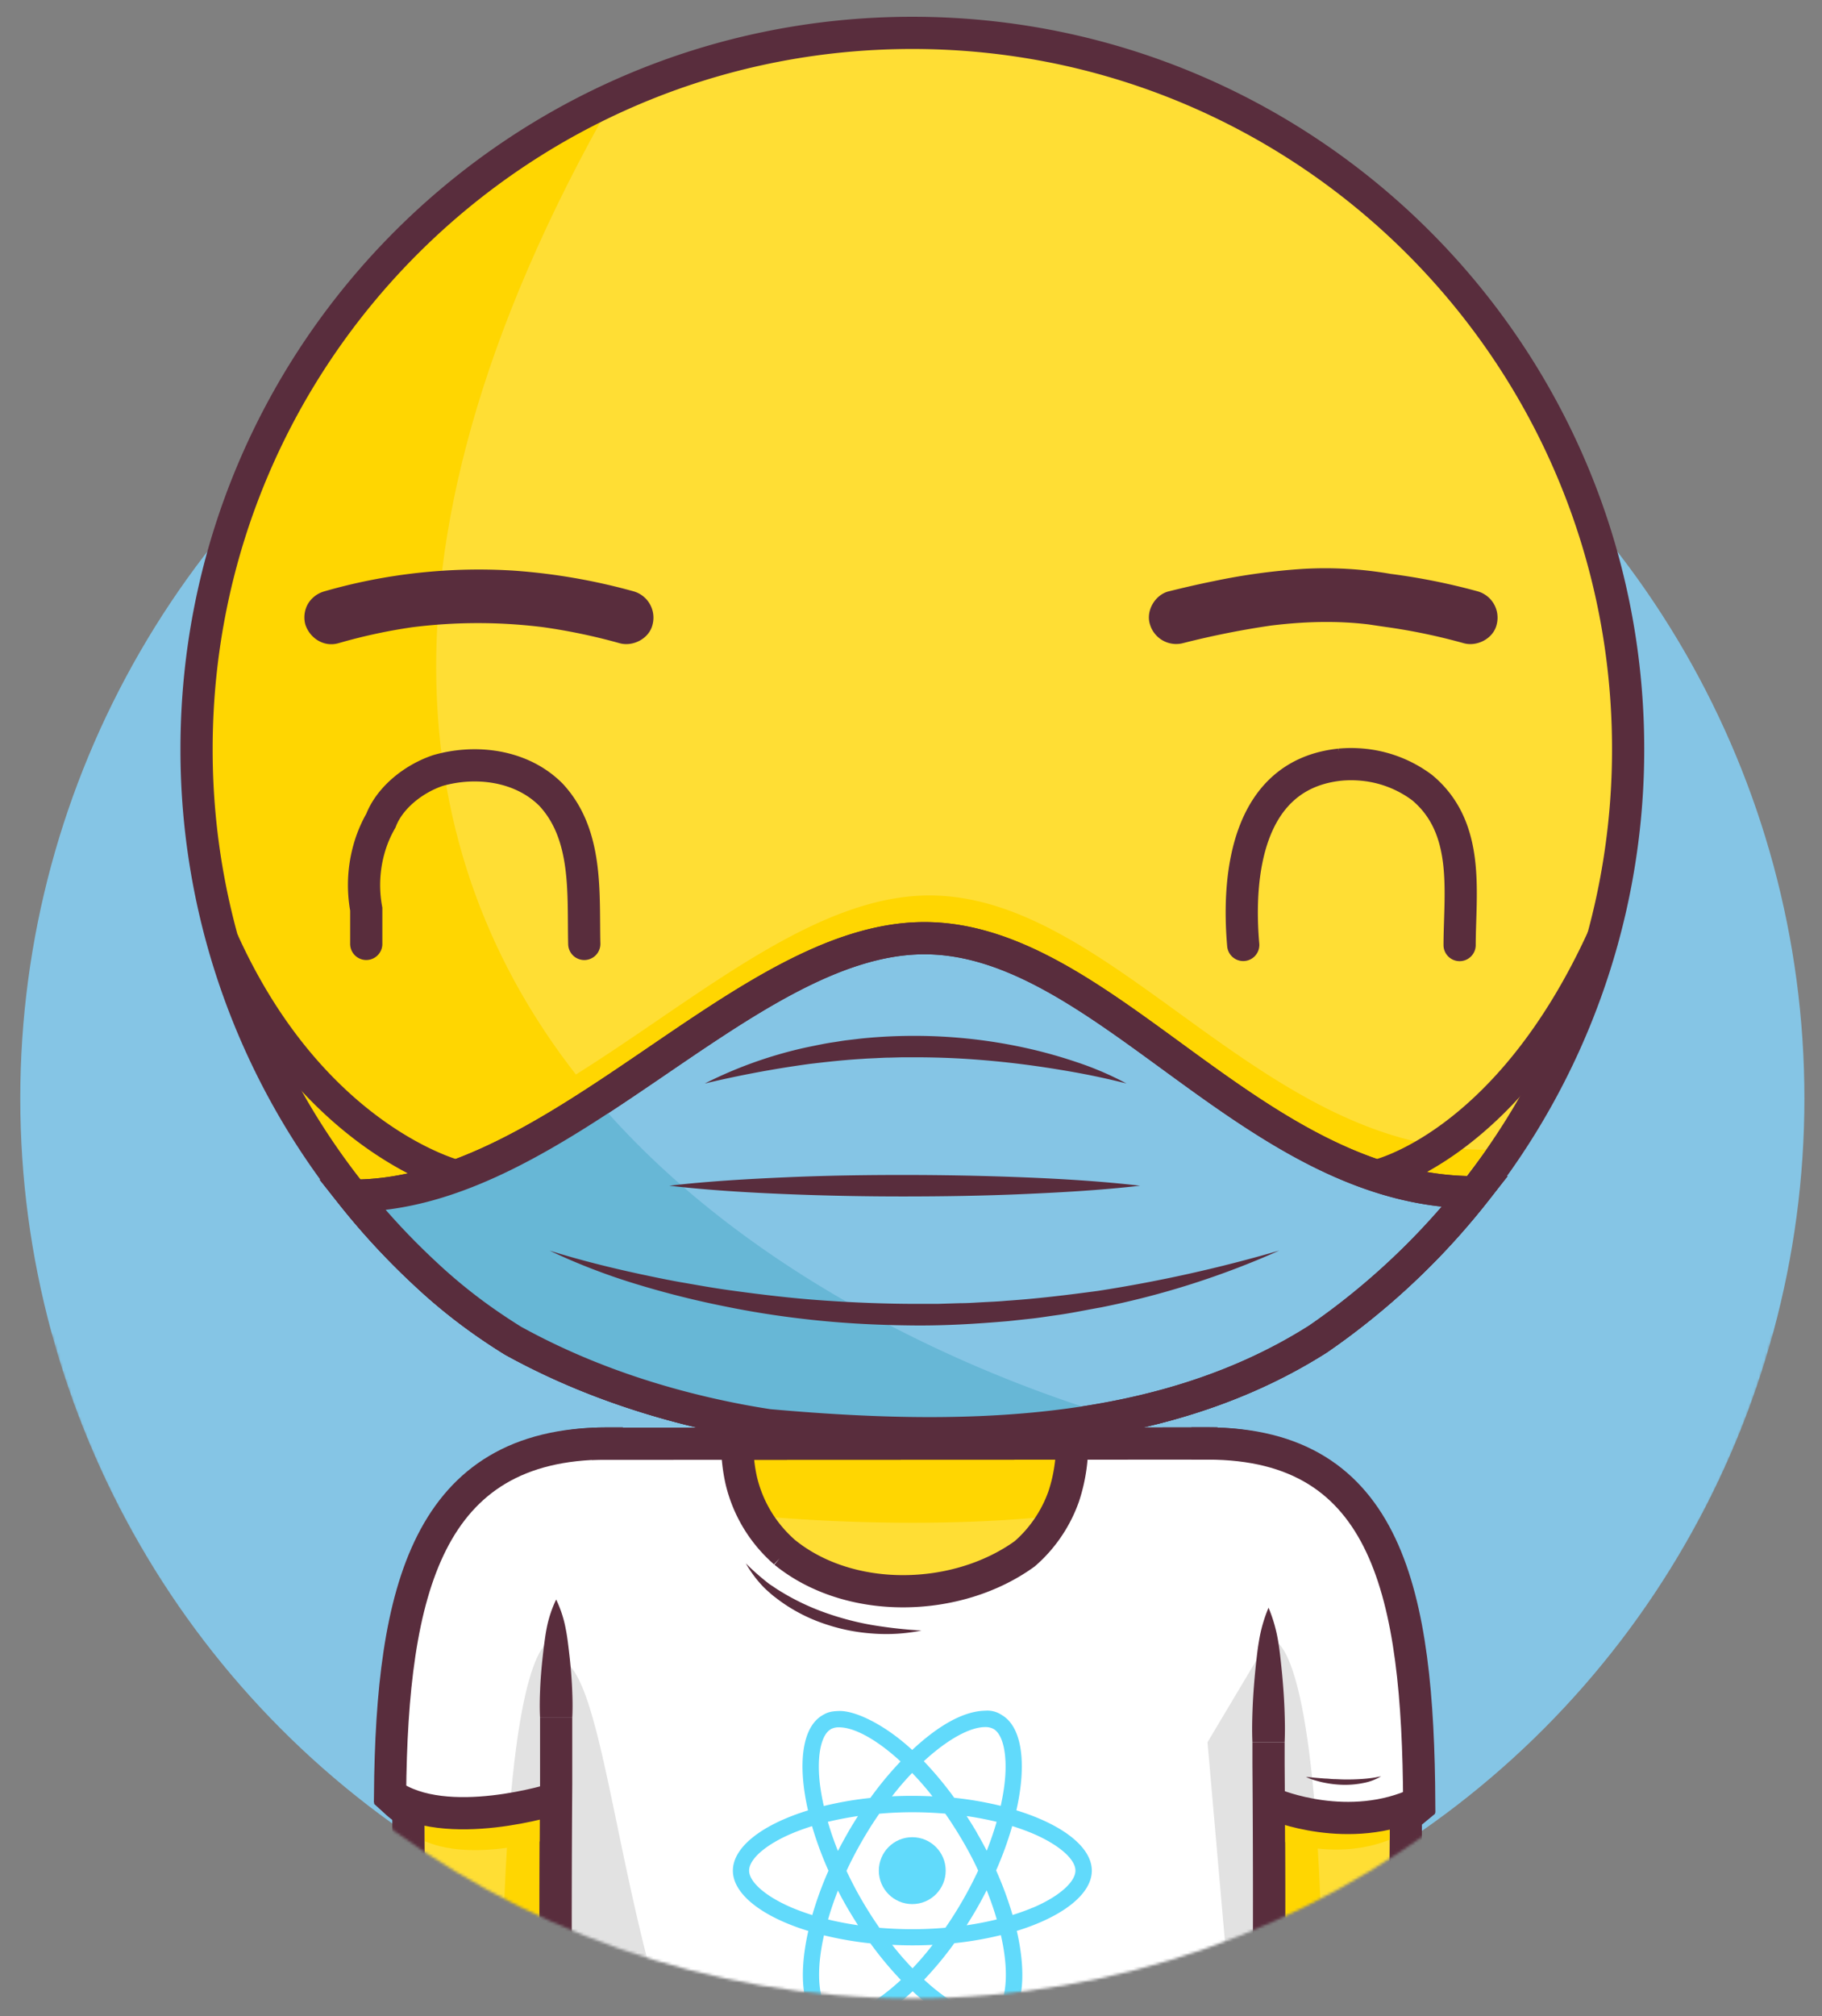 <svg xmlns="http://www.w3.org/2000/svg" viewBox="160 221 679 751" preserveAspectRatio="xMidYMid meet"><rect x="160" y="221" width="679" height="751" fill="#808080" stroke="none"/><mask id="a"><path d="M1000 0H0v718.31h179.2c38.38 142.38 167.45 247.1 320.8 247.1s282.42-104.72 320.8-247.1H1000z" fill="#fff"/></mask><g mask="url(#a)"><circle cx="500" cy="630.16" r="332.442" fill="#85c5e5"/><path d="M610 758.72c90.76 0 72 114.24 72.87 241.28H610z" fill="#FFDE34"/><path d="M632.74 831.87L610 870l11.38 130h31.76c.77-180.27-20.4-168.13-20.4-168.13z" fill="#ffd601"/><path d="M233.25 500c0-147.32 119.43-266.75 266.75-266.75S766.75 352.68 766.75 500a266.22 266.22 0 01-98.65 207.12q-8.21 6.68-16.94 12.69C591 758 515 758 446.39 751.89c-6.66-1-13.3-2.26-19.89-3.71-26.33-5.8-51.82-14.75-75.37-27.8q-8.73-5.38-16.93-11.62a199.59 199.59 0 01-15.8-13.38q-7.14-6.63-13.79-13.78A265.86 265.86 0 01233.25 500z" fill="#FFDE34"/><path d="M269.61 634.48c.7 1.2 1.39 2.4 2.11 3.58.43.72.88 1.42 1.33 2.14.66 1.07 1.32 2.14 2 3.19.48.76 1 1.5 1.46 2.24.66 1 1.32 2 2 3 .51.76 1 1.52 1.56 2.28.66 1 1.32 1.92 2 2.88.54.77 1.1 1.53 1.65 2.3s1.34 1.85 2 2.77 1.15 1.53 1.73 2.29 1.37 1.8 2.07 2.7 1.19 1.51 1.79 2.26 1.41 1.76 2.12 2.63 1.23 1.49 1.85 2.23 1.44 1.72 2.17 2.57 1.27 1.47 1.91 2.2l2.22 2.5c.65.73 1.31 1.44 2 2.16.86.94 1.73 1.87 2.6 2.79l1.21 1.28c1.29 1.34 2.59 2.68 3.91 4l.26.27c1.29 1.28 2.6 2.55 3.91 3.81l1.58 1.5c.95.89 1.9 1.78 2.86 2.66l1.16 1.06c1 .94 2.09 1.86 3.14 2.78q4.9 4.27 10 8.19 8.19 6.24 16.93 11.62c23.55 13 49 22 75.37 27.8 6.59 1.45 13.23 2.7 19.89 3.71 42.1 3.75 87 5.18 129.28-3.08C508.45 729 185.59 612.74 388.8 257.48c-2.72 1.25-5.4 2.54-8.06 3.88l-.59.29c-1.22.61-2.44 1.24-3.65 1.88l-1 .53c-3.76 2-7.48 4.07-11.13 6.23l-.9.53c-1.16.69-2.31 1.39-3.46 2.1l-.87.54q-5.36 3.35-10.55 6.93l-1.08.75c-1.09.76-2.16 1.52-3.23 2.29l-.66.47q-3.27 2.39-6.46 4.84l-.62.48c-1 .78-2 1.58-3 2.39l-1.17.94c-1 .81-2 1.62-3 2.45-2.11 1.75-4.19 3.55-6.24 5.37l-1.14 1-2.69 2.45L318 305q-4.28 4-8.37 8.17l-1.38 1.41c-.79.82-1.58 1.64-2.36 2.47-.46.49-.92 1-1.37 1.48q-2.06 2.2-4.06 4.46c-.45.51-.91 1-1.36 1.54-.71.81-1.41 1.63-2.11 2.45l-1.51 1.79c-.68.81-1.36 1.62-2 2.44-.54.66-1.08 1.33-1.61 2-1.07 1.33-2.12 2.66-3.16 4-.54.7-1.08 1.4-1.61 2.11s-1.2 1.59-1.79 2.4-1.07 1.45-1.59 2.18-1.13 1.55-1.68 2.33q-1.42 2-2.8 4.05c-.5.73-1 1.48-1.49 2.22s-1.1 1.66-1.64 2.5l-1.49 2.31-1.68 2.71c-.43.69-.86 1.38-1.28 2.07-.89 1.46-1.75 2.93-2.61 4.4l-1.22 2.16c-.54.95-1.08 1.91-1.61 2.87-.4.73-.8 1.46-1.19 2.19-.64 1.19-1.27 2.39-1.9 3.59l-1.2 2.34c-.64 1.28-1.28 2.55-1.91 3.84-.33.69-.67 1.39-1 2.09-.52 1.09-1 2.19-1.53 3.29-.31.66-.61 1.32-.91 2q-1.11 2.47-2.17 5c-.22.52-.43 1.05-.65 1.57-.53 1.27-1.05 2.54-1.56 3.82-.27.67-.53 1.34-.79 2-.5 1.26-1 2.53-1.45 3.8-.21.55-.42 1.1-.62 1.65q-.94 2.63-1.85 5.26l-.56 1.7q-.66 2-1.29 4l-.6 1.91c-.47 1.54-.93 3.08-1.37 4.63-.1.33-.2.66-.29 1q-.78 2.76-1.5 5.54c-.16.59-.3 1.19-.45 1.78-.35 1.39-.69 2.78-1 4.18l-.42 1.75c-.43 1.9-.85 3.8-1.24 5.71l-.15.77q-.51 2.55-1 5.1c-.11.61-.21 1.21-.32 1.82-.26 1.49-.51 3-.74 4.5-.08.51-.17 1-.24 1.52-.3 1.95-.57 3.91-.83 5.88l-.15 1.3c-.2 1.59-.38 3.19-.55 4.79-.06.6-.13 1.2-.19 1.81-.16 1.68-.31 3.37-.45 5.06 0 .35-.06.69-.08 1q-.22 3-.39 6.05c0 .53 0 1.07-.07 1.6q-.1 2.36-.18 4.71v1.77c0 2.05-.08 4.11-.08 6.17v.1c0 2.22 0 4.42.08 6.62 0 .76.06 1.52.08 2.28.05 1.47.1 2.94.17 4.41 0 .89.11 1.77.16 2.66.08 1.33.15 2.66.25 4 .07 1 .16 1.89.24 2.83.11 1.26.21 2.52.34 3.77.09 1 .21 1.94.31 2.91.14 1.21.27 2.43.42 3.64.12 1 .26 2 .39 2.95.16 1.18.32 2.37.5 3.55.15 1 .31 2 .47 3 .18 1.16.37 2.33.57 3.49.18 1 .36 2 .55 3 .21 1.15.43 2.3.65 3.44s.41 2 .62 3c.24 1.14.48 2.27.74 3.4s.44 2 .68 2.93c.26 1.13.54 2.25.82 3.36s.49 1.95.74 2.91c.3 1.12.6 2.23.91 3.34.26 1 .53 1.92.81 2.87.32 1.11.65 2.21 1 3.31s.58 1.89.88 2.84.7 2.19 1.06 3.28.62 1.87.94 2.8c.38 1.09.76 2.18 1.15 3.27.33.91.65 1.83 1 2.74l1.24 3.27c.35.89.69 1.79 1 2.68.44 1.09.89 2.19 1.34 3.28.36.86.71 1.73 1.08 2.59.47 1.12 1 2.22 1.45 3.33.37.82.73 1.65 1.1 2.47.52 1.16 1.07 2.3 1.6 3.44l1.08 2.3c.61 1.26 1.24 2.5 1.87 3.75.32.63.62 1.27.95 1.9q2.88 5.61 6 11.07c.29.47.66 1.08 1.02 1.69z" fill="#ffd601"/><path d="M233.25 500c0-147.32 119.43-266.75 266.75-266.75S766.75 352.68 766.75 500a266.22 266.22 0 01-98.65 207.12q-8.21 6.68-16.94 12.69C591 758 515 758 446.39 751.89c-6.66-1-13.3-2.26-19.89-3.71-26.33-5.8-51.82-14.75-75.37-27.8q-8.73-5.38-16.93-11.62a199.59 199.59 0 01-15.8-13.38q-7.14-6.63-13.79-13.78A265.86 265.86 0 01233.25 500z" fill="none" stroke="#592d3d" stroke-miterlimit="10" stroke-width="12"/><path d="M386.12 758.72c-90.77 0-72 114.24-72.87 241.28h72.87z" fill="#FFDE34"/><path d="M367.23 831.87L390 870l-11.39 130h-31.73c-.81-180.27 20.35-168.13 20.35-168.13z" fill="#ffd601"/><path d="M619.47 1070H380.53a13.28 13.28 0 01-13.27-13.28V772a13.28 13.28 0 0113.27-13.28h233.23c13.09 0 19 7.66 19 19.88v278.08a13.28 13.28 0 01-13.29 13.32z" fill="#FFDE34"/><path d="M629.05 766.62a19.33 19.33 0 01-2.51-4 17.25 17.25 0 00-8.28-3.51 28.88 28.88 0 00-4.5-.34H380.53A13.28 13.28 0 00367.26 772c29 10.42 83.29 16.24 132.74 16.24 63.06 0 104.38-9.35 129.05-21.62z" fill="#ffd601"/><path d="M610 758.72c90.76 0 72 114.24 72.87 241.28h-50.13M386.12 758.72c-90.77 0-72 114.24-72.87 241.28h50.07" fill="none" stroke="#592d3d" stroke-linecap="square" stroke-miterlimit="10" stroke-width="12"/><path d="M380.53 758.82l233.23-.1" fill="none" stroke="#592d3d" stroke-miterlimit="10" stroke-width="12"/><path d="M380.53 1070h116.62C388 1070 396.24 838.82 367.26 838.82v217.86a13.28 13.28 0 0013.27 13.32z" fill="#ffd601"/><path d="M361.26 860.85c-.19-3.67-.11-7.34.05-11s.47-7.35.86-11c.2-1.84.4-3.67.65-5.51s.49-3.67.85-5.51a44.18 44.18 0 013.59-11 44.18 44.18 0 013.59 11c.36 1.84.62 3.67.85 5.51s.45 3.67.65 5.51c.38 3.67.68 7.34.85 11s.25 7.34.06 11z" fill="#592d3d"/><path d="M632.74 870v8c.26 34 .26 69 0 102.75v75.94a13.28 13.28 0 01-13.27 13.31H380.53a13.28 13.28 0 01-13.27-13.28v-58.2-7.65c-.25-34.87-.25-69.87 0-105.3v-24.72" fill="none" stroke="#592d3d" stroke-miterlimit="10" stroke-width="12"/><path d="M626.74 870c-.19-4.17-.1-8.35.06-12.53s.47-8.35.85-12.53c.2-2.09.41-4.18.65-6.27s.49-4.17.85-6.26a55.09 55.09 0 013.59-12.53 55.09 55.09 0 013.59 12.53c.36 2.09.62 4.18.85 6.26s.45 4.18.65 6.27c.38 4.18.69 8.35.85 12.53s.25 8.36.06 12.53zM570.68 842.45C570.9 833 582.9 829 588.9 835a10.61 10.61 0 11-15.16 14.85 10.4 10.4 0 01-3.06-7.4zM408.11 842.15C407.9 834 416.9 830 422.9 833c8 3 8 14 0 19-4 2-8 0-11.75-2.48a10.39 10.39 0 01-3.04-7.37z" fill="#592d3d"/><path d="M500 831.77a27.13 27.13 0 011.5 5.84 42.47 42.47 0 01.49 5.84l.3 11.69c.09 3.89.21 7.79.25 11.69l.17 11.67c.23 15.57.22 31.16.28 46.74s.18 31.16 0 46.74c-.09 7.79-.3 15.58-.53 23.37-.1 3.89-.29 7.79-.67 11.68a92.5 92.5 0 01-1.77 11.69 92.5 92.5 0 01-1.77-11.69c-.38-3.89-.57-7.79-.67-11.68-.23-7.79-.44-15.58-.53-23.37-.2-15.58 0-31.16 0-46.74s0-31.15.18-46.73l.17-11.7.33-11.68.33-11.68a44.11 44.11 0 01.5-5.84 27.13 27.13 0 011.44-5.84z" fill="#ffd601"/><path d="M425.22 883a18.51 18.51 0 014.67-1.5 29.75 29.75 0 014.68-.5l9.35-.33 18.7-.41c12.46-.19 24.91-.24 37.38-.27s24.93-.16 37.39 0c6.23.09 12.46.3 18.7.53 3.11.11 6.23.3 9.34.67a61.34 61.34 0 019.35 1.78 59.17 59.17 0 01-9.35 1.77c-3.11.38-6.23.57-9.34.67-6.24.23-12.47.43-18.7.52-12.46.19-24.92 0-37.39 0s-24.93 0-37.4-.15c-6.23-.06-12.46-.26-18.68-.5l-9.35-.34a29.5 29.5 0 01-4.67-.5 18.45 18.45 0 01-4.68-1.44zM442.41 914.38a12.51 12.51 0 013.74-1.11 18.35 18.35 0 013.62-.15c2.39.1 4.78.16 7.17.21 4.78.11 9.56.15 14.34.17 9.63 0 19.09.08 28.76-.21s19.26-.43 28.88-.39c4.81 0 9.62.13 14.42.24a70.37 70.37 0 017.23.47 38.17 38.17 0 017.27 1.53 36.56 36.56 0 01-7.16 2 61.08 61.08 0 01-7.21.86c-4.82.35-9.64.65-14.45.82-9.64.36-19.27.32-28.88.45-4.81 0-9.61.22-14.48.1s-9.69-.13-14.52-.31-9.68-.58-14.5-1.08c-2.42-.27-4.82-.57-7.23-.9a16.82 16.82 0 01-3.57-.84 11.51 11.51 0 01-3.43-1.86zM438.93 949.87a13.07 13.07 0 013.82-1.5 19.13 19.13 0 013.82-.49l7.63-.32c5.09-.18 10.19-.33 15.28-.41 10.18-.15 20.36-.15 30.52-.15s20.36-.17 30.54 0c5.09.09 10.18.3 15.27.53a72.73 72.73 0 017.63.66 41.2 41.2 0 017.66 1.81 41.25 41.25 0 01-7.63 1.77 70.34 70.34 0 01-7.64.67c-5.09.23-10.18.44-15.27.53-10.18.2-20.37.06-30.55 0s-20.36-.06-30.54-.25c-5.09-.1-10.19-.28-15.28-.49l-7.63-.37a19.33 19.33 0 01-3.82-.5 12.85 12.85 0 01-3.81-1.49zM677.8 906.35c.21-37.11-1.21-70.07-7.73-95.39C660 785.6 641.89 770.48 610 770.48L632.79 905s22.52 10.24 45.01 1.35z" fill="#ffd601"/><path d="M686.41 895.79a20.31 20.31 0 01-3.7 2.43" fill="none" stroke="#592d3d" stroke-linecap="square" stroke-miterlimit="10" stroke-width="12"/><path d="M326.11 809.88c-6.83 25.57-8 59.13-7.74 97 19.9 8.54 50.42-2.15 50.42-2.15l17.33-132.24c-30.87-.03-49.27 13.87-60.01 37.39z" fill="#ffd601"/><path d="M613.76 758.72h-54.21v.1a62.78 62.78 0 01-1.44 13.39 60.92 60.92 0 01-1.74 6.33 50.88 50.88 0 01-10 16.83 48.2 48.2 0 01-4.5 4.43c-25.17 18.2-65.17 19.2-89.48-.58a51.79 51.79 0 01-7.11-7.6 50.84 50.84 0 01-9.1-19.41 62.41 62.41 0 01-1.07-6.59 61 61 0 01-.37-6.8v-.1h-54.21A13.28 13.28 0 00367.26 772v284.68a13.28 13.28 0 0013.27 13.32h238.94a13.28 13.28 0 0013.27-13.28V778.6c0-12.22-5.89-19.88-18.98-19.88z" fill="#FFF"/><path d="M610 758.72c63.54 0 73.4 56 73.9 133.17-18.6 11.62-48.91 1.31-48.91 1.31z" fill="#FFF"/><path d="M632.74 831.87L610 870l11.38 130h11.61V894.35l17.28 2.89c-5.67-72.17-17.53-65.37-17.53-65.37z" fill="#E2E2E2"/><path d="M386.12 758.72c-61.78 0-75.83 53.8-76.85 127.66 19 19.86 58 4.58 58 4.58z" fill="#FFF"/><path d="M367.23 831.87V891l-17.31 4.31c5.67-70.12 17.31-63.44 17.31-63.44z" fill="#E2E2E2"/><path d="M610 758.72c67.41 0 78.45 56.29 78.9 133.78-26.2 12.43-53.91.7-53.91.7M386.12 758.72c-66.79 0-80.08 54.7-80.76 130.72C326 904.22 367.22 891 367.22 891" fill="none" stroke="#592d3d" stroke-linecap="square" stroke-miterlimit="10" stroke-width="12"/><path d="M380.53 1070h116.62C388 1070 396.24 838.82 367.26 838.82v217.86a13.28 13.28 0 0013.27 13.32z" fill="#E2E2E2"/><path d="M361.26 860.85c-.19-3.67-.11-7.34.05-11s.47-7.35.86-11c.2-1.84.4-3.67.65-5.51s.49-3.67.85-5.51a44.18 44.18 0 013.59-11 43.74 43.74 0 013.58 11c.37 1.84.63 3.67.86 5.51s.45 3.67.65 5.51c.38 3.67.68 7.34.85 11s.25 7.34.06 11z" fill="#592d3d"/><path d="M632.74 870v8c.26 34 .26 69 0 102.75v75.94a13.28 13.28 0 01-13.27 13.31H380.53a13.28 13.28 0 01-13.27-13.28v-58.2-7.65c-.25-34.87-.25-69.87 0-105.3v-24.72" fill="none" stroke="#592d3d" stroke-miterlimit="10" stroke-width="12"/><path d="M626.74 870c-.19-4.17-.1-8.35.06-12.53s.47-8.35.85-12.53c.2-2.09.41-4.18.65-6.27s.49-4.17.86-6.26a54.55 54.55 0 013.58-12.53 55.09 55.09 0 013.59 12.53c.36 2.09.62 4.18.85 6.26s.45 4.18.65 6.27c.38 4.18.69 8.35.85 12.53s.25 8.36.06 12.53z" fill="#592d3d"/><path d="M380.53 758.82l233.23-.1M559.55 758.82a62.78 62.78 0 01-1.44 13.39 60.92 60.92 0 01-1.74 6.33 50.88 50.88 0 01-10 16.83 48.2 48.2 0 01-4.5 4.43c-25.17 18.2-65.17 19.2-89.48-.58a51.79 51.79 0 01-7.11-7.6 50.84 50.84 0 01-9.1-19.41 62.41 62.41 0 01-1.07-6.59 61 61 0 01-.37-6.8" fill="none" stroke="#592d3d" stroke-miterlimit="10" stroke-width="12"/><path d="M503.4 828.39a66.61 66.61 0 01-18.39 1.1 69.79 69.79 0 01-18.2-3.76 61.46 61.46 0 01-16.5-8.64l-1.86-1.41c-.61-.48-1.2-1-1.79-1.52a32.24 32.24 0 01-3.33-3.28 43.83 43.83 0 01-5.38-7.51 87.37 87.37 0 006.74 6.09c.58.48 1.17.95 1.75 1.4s1.23.82 1.84 1.24 1.22.84 1.85 1.23l1.91 1.16a88.05 88.05 0 0016.1 7.46 106.26 106.26 0 0017.25 4.45 173.7 173.7 0 0018.01 1.99z" fill="#592d3d"/><path d="M307.83 892.5a24.54 24.54 0 003.68 2.77" fill="none" stroke="#592d3d" stroke-linecap="square" stroke-miterlimit="10" stroke-width="12"/><path d="M674.7 882.69a19.88 19.88 0 01-6.76 2.52 34.83 34.83 0 01-7.2.65 40.16 40.16 0 01-7.18-.79c-1.18-.21-2.33-.56-3.49-.87s-2.27-.77-3.37-1.24c1.21 0 2.38.18 3.56.28l3.52.29c1.17 0 2.33.2 3.5.21s2.32.11 3.48.12q3.5.06 7-.19a49.31 49.31 0 006.94-.98z" fill="#592d3d"/><path d="M566.88 917.83c0-8.86-11.1-17.26-28.11-22.47 3.93-17.34 2.18-31.13-5.51-35.55a9.56 9.56 0 00-6.08-1.56c-8 .13-17.31 5.35-27.23 14.62-9.95-9.22-20.95-14.67-27.24-14.51-3.16.09-4.37.52-6.16 1.56-7.67 4.41-9.38 18.18-5.43 35.47-17 5.23-28 13.61-28 22.44s11.1 17.26 28.11 22.47c-3.93 17.34-2.18 31.13 5.51 35.55a11.93 11.93 0 006.13 1.53c7.5 0 17.31-5.35 27.24-14.62 9.92 9.22 19.74 14.51 27.24 14.51a12.11 12.11 0 006.16-1.53c7.66-4.42 9.38-18.19 5.42-35.47 16.91-5.21 27.95-13.61 27.95-22.44zm-39.72-53.49v0a6.32 6.32 0 013.1.71c3.71 2.13 5.32 10.23 4.07 20.64-.3 2.56-.79 5.26-1.39 8a133 133 0 00-17.32-3 132.78 132.78 0 00-11.34-13.63c8.88-8.19 17.21-12.71 22.88-12.72zm-51.32 67.45q1.92 3.27 3.93 6.38c-3.87-.57-7.61-1.28-11.18-2.15 1-3.52 2.26-7.15 3.68-10.77 1.12 2.18 2.29 4.36 3.57 6.54zm-7.33-32.15c3.57-.84 7.33-1.58 11.23-2.15-1.33 2.1-2.67 4.25-3.92 6.46s-2.43 4.36-3.55 6.54a114.8 114.8 0 01-3.76-10.85zm6.95 18.27c1.69-3.65 3.6-7.31 5.65-10.88s4.3-7.17 6.57-10.41c4.06-.36 8.18-.55 12.32-.55s8.23.19 12.27.52c2.26 3.24 4.47 6.71 6.6 10.36s4 7.2 5.67 10.85c-1.72 3.66-3.6 7.31-5.65 10.88s-4.3 7.17-6.57 10.42c-4.06.35-8.18.54-12.32.54s-8.23-.19-12.27-.52c-2.26-3.24-4.47-6.7-6.6-10.36s-3.95-7.2-5.67-10.85zm48.7 13.8c1.25-2.18 2.42-4.39 3.54-6.57a114.8 114.8 0 013.76 10.86c-3.57.87-7.33 1.61-11.23 2.18 1.34-2.11 2.67-4.26 3.93-6.47zm0-27.84c-1.25-2.18-2.59-4.31-3.93-6.38q5.82.85 11.18 2.15c-1 3.52-2.26 7.15-3.68 10.77-1.15-2.18-2.32-4.36-3.6-6.54zm-16.66-13.72c-2.46-.1-5-.19-7.5-.19s-5.1.06-7.58.19a105.71 105.71 0 017.5-8.72 114.37 114.37 0 017.58 8.72zm-37.93-25a6.08 6.08 0 013.14-.71v0c5.64 0 14 4.5 22.9 12.71a129.42 129.42 0 00-11.26 13.6 129.07 129.07 0 00-17.34 3c-.63-2.72-1.09-5.37-1.42-7.9-1.28-10.42.3-18.52 3.98-20.67zm-6.87 69.23c-2.7-.85-5.26-1.78-7.63-2.78-9.66-4.12-15.9-9.52-15.9-13.8s6.24-9.71 15.9-13.8c2.34-1 4.9-1.91 7.55-2.75a130.83 130.83 0 006.13 16.6 130.68 130.68 0 00-6.05 16.56zm10.12 36.91a6.43 6.43 0 01-3.08-.73c-3.71-2.13-5.32-10.23-4.07-20.64.3-2.57.79-5.26 1.39-8a131.33 131.33 0 0017.32 3 131.87 131.87 0 0011.34 13.64c-8.89 8.24-17.23 12.76-22.9 12.76zm27.23-17.09a114.59 114.59 0 01-7.58-8.73c2.46.11 5 .19 7.5.19s5.1-.05 7.58-.19a105.91 105.91 0 01-7.5 8.76zm30.38 16.25a6.08 6.08 0 01-3.14.71c-5.64 0-14-4.5-22.9-12.71a129.42 129.42 0 0011.26-13.6 129.07 129.07 0 0017.34-3 75.63 75.63 0 011.42 7.93c1.28 10.45-.3 18.54-3.98 20.7zm14.48-38.85c-2.35 1-4.91 1.9-7.56 2.75a131.52 131.52 0 00-6.13-16.61 129 129 0 006-16.52c2.7.85 5.26 1.77 7.66 2.78 9.66 4.12 15.9 9.52 15.9 13.8s-6.22 9.74-15.87 13.83z" stroke="#fff" stroke-width="16"/><circle cx="499.97" cy="917.83" r="12.46" stroke="#fff" stroke-width="24"/><path d="M566.88 917.83c0-8.86-11.1-17.26-28.11-22.47 3.93-17.34 2.18-31.13-5.51-35.55a9.56 9.56 0 00-6.08-1.56c-8 .13-17.31 5.35-27.23 14.62-9.95-9.22-20.95-14.67-27.24-14.51-3.16.09-4.37.52-6.16 1.56-7.67 4.41-9.38 18.18-5.43 35.47-17 5.23-28 13.61-28 22.44s11.1 17.26 28.11 22.47c-3.93 17.34-2.18 31.13 5.51 35.55a11.93 11.93 0 006.13 1.53c7.5 0 17.31-5.35 27.24-14.62 9.92 9.22 19.74 14.51 27.24 14.51a12.11 12.11 0 006.16-1.53c7.66-4.42 9.38-18.19 5.42-35.47 16.91-5.21 27.95-13.61 27.95-22.44zm-39.72-53.49a6.32 6.32 0 013.1.71c3.71 2.13 5.32 10.23 4.07 20.64-.3 2.56-.79 5.26-1.39 8a133 133 0 00-17.32-3 132.78 132.78 0 00-11.34-13.63c8.88-8.19 17.21-12.71 22.88-12.72zm-51.32 67.45q1.92 3.27 3.93 6.38c-3.87-.57-7.61-1.28-11.18-2.15 1-3.52 2.26-7.15 3.68-10.77 1.12 2.18 2.29 4.36 3.57 6.54zm-7.33-32.15c3.57-.84 7.33-1.58 11.23-2.15-1.33 2.1-2.67 4.25-3.92 6.46s-2.43 4.36-3.55 6.54a114.8 114.8 0 01-3.76-10.85zm6.95 18.27c1.69-3.65 3.6-7.31 5.65-10.88s4.3-7.17 6.57-10.41c4.06-.36 8.18-.55 12.32-.55s8.23.19 12.27.52c2.26 3.24 4.47 6.71 6.6 10.36s4 7.2 5.67 10.85c-1.72 3.66-3.6 7.31-5.65 10.88s-4.3 7.17-6.57 10.42c-4.06.35-8.18.54-12.32.54s-8.23-.19-12.27-.52c-2.26-3.24-4.47-6.7-6.6-10.36s-3.95-7.2-5.67-10.85zm48.7 13.8c1.25-2.18 2.42-4.39 3.54-6.57a114.8 114.8 0 013.76 10.86c-3.57.87-7.33 1.61-11.23 2.18 1.34-2.11 2.67-4.26 3.93-6.47zm0-27.84c-1.25-2.18-2.59-4.31-3.93-6.38q5.82.85 11.18 2.15c-1 3.52-2.26 7.15-3.68 10.77-1.15-2.18-2.32-4.36-3.6-6.54zm-16.66-13.72c-2.46-.1-5-.19-7.5-.19s-5.1.06-7.58.19a105.71 105.71 0 017.5-8.72 114.37 114.37 0 017.58 8.72zm-37.93-25a6.08 6.08 0 013.14-.71c5.64 0 14 4.5 22.9 12.71a129.42 129.42 0 00-11.26 13.6 129.07 129.07 0 00-17.34 3c-.63-2.72-1.09-5.37-1.42-7.9-1.28-10.42.3-18.52 3.98-20.67zm-6.87 69.23c-2.7-.85-5.26-1.78-7.63-2.78-9.66-4.12-15.9-9.52-15.9-13.8s6.24-9.71 15.9-13.8c2.34-1 4.9-1.91 7.55-2.75a130.83 130.83 0 006.13 16.6 130.68 130.68 0 00-6.05 16.56zm10.12 36.91a6.43 6.43 0 01-3.08-.73c-3.71-2.13-5.32-10.23-4.07-20.64.3-2.57.79-5.26 1.39-8a131.33 131.33 0 0017.32 3 131.87 131.87 0 0011.34 13.64c-8.89 8.24-17.23 12.76-22.9 12.76zm27.23-17.09a114.59 114.59 0 01-7.58-8.73c2.46.11 5 .19 7.5.19s5.1-.05 7.58-.19a105.91 105.91 0 01-7.5 8.76zm30.38 16.25a6.08 6.08 0 01-3.14.71c-5.64 0-14-4.5-22.9-12.71a129.42 129.42 0 0011.26-13.6 129.07 129.07 0 0017.34-3 75.63 75.63 0 011.42 7.93c1.28 10.45-.3 18.54-3.98 20.7zm14.48-38.85c-2.35 1-4.91 1.9-7.56 2.75a131.52 131.52 0 00-6.13-16.61 129 129 0 006-16.52c2.7.85 5.26 1.77 7.66 2.78 9.66 4.12 15.9 9.52 15.9 13.8s-6.22 9.74-15.87 13.83z" fill="#61dafb"/><circle cx="499.97" cy="917.83" r="12.46" fill="#61dafb"/><path d="M296.49 572.61v-12.93a49.6 49.6 0 011.94-25.32 46 46 0 013.51-7.65C305.29 518 314.29 511 323.29 508c14-4 31-2 42 9 14 15 12 37 12.45 55.62M623.31 573c-2.34-26.62 1.66-63.62 36.13-67.17a45 45 0 018.12 0 43.68 43.68 0 0122.44 8.58c18 15 14 39 13.95 58.63" fill="none" stroke="#592d3d" stroke-linecap="round" stroke-miterlimit="10" stroke-width="12"/><path d="M443.14 621.86c0-18.9 113.72-16.06 113.72 0a56.86 56.86 0 01-113.72 0z" fill="#592d3d"/><path d="M495 643c-16.95-1-31.73 6.75-36.65 18.22a56.86 56.86 0 0065.14 12.53 55.39 55.39 0 006.51-3.55c-.92-14.11-15.94-26.02-35-27.2z" fill="#f28195"/><path d="M443.14 621.86c0-18.9 113.72-16.06 113.72 0a56.86 56.86 0 01-113.72 0z" fill="none" stroke="#592d3d" stroke-miterlimit="10" stroke-width="6"/><path d="M478.12 632.46c.45-.11.63-.16.92-.21l.75-.14c.49-.09 1-.14 1.46-.18a21.54 21.54 0 012.89-.1 25 25 0 015.79.81 21.4 21.4 0 0110.35 6.1 20.18 20.18 0 015.08 10.16 17.27 17.27 0 01-1.36 10.35c-2.07-2.93-3.66-5.56-5.32-7.76a28.41 28.41 0 00-2.45-3 14.06 14.06 0 00-2.7-2.16 15.48 15.48 0 00-6.11-2.09A29.5 29.5 0 00484 644c-.59 0-1.18 0-1.76.05l-.85.06h-.62z" fill="#592d3d"/><path d="M289.63 652.2q6.38 8 13.32 15.47 6.76 7.26 14 14a204.78 204.78 0 0016.07 13.62q8.34 6.34 17.24 11.82c24 13.28 49.91 22.39 76.71 28.3 6.7 1.47 13.46 2.74 20.24 3.77 69.83 6.22 147.18 6.22 208.41-32.65q8.88-6.12 17.25-12.91c15.56-12.65 28-26.65 40.9-44.33-83.93 0-138.94-94.73-207.41-94.73S367.92 652.2 289.63 652.2z" fill="#ffd601"/><path d="M291.53 666.4q6.25 7.85 13.08 15.2 6.64 7.14 13.79 13.78a199.59 199.59 0 0015.8 13.38c5.46 4.16 11.12 8 16.93 11.62 23.55 13 49 22 75.37 27.8 6.59 1.45 13.23 2.7 19.89 3.71C515 758 591 758 651.16 719.81q8.73-6 16.94-12.69a268.58 268.58 0 0041.39-42c-82.46 0-137.71-94.64-205-94.64S368.44 666.4 291.53 666.4z" fill="#85c5e5" stroke="#592d3d" stroke-miterlimit="10" stroke-width="12"/><path d="M453.37 752.49l5.5.43 1.32.1c1.57.11 3.14.23 4.72.33l1.29.09 5.18.33 2 .12 5 .26 2.16.1 3.35.15 2.56.1 4.46.14 3 .08h2.41c1.73 0 3.46.06 5.19.08h1.91q5.58 0 11.16-.06h1.1c2.44 0 4.87-.11 7.3-.2h.28q6-.23 12-.62h.31c10.79-.73 21.53-1.92 32.13-3.68q4-.66 7.95-1.43c-33.29-9.82-129.24-43.29-193-117.69-29.32 19.08-59.55 35.28-91.16 35.28l.35.44 2.44 3 .75.9c.8 1 1.62 1.93 2.44 2.88l1.57 1.82.53.6c.65.74 1.31 1.49 2 2.22s1.31 1.44 2 2.16c.86.94 1.73 1.87 2.6 2.79l1.21 1.28c1.29 1.34 2.59 2.68 3.91 4l.26.27c1.29 1.28 2.6 2.55 3.91 3.81l1.58 1.5c.95.89 1.9 1.78 2.86 2.66l1.16 1.06c1 .94 2.09 1.86 3.14 2.78 1.54 1.35 3.1 2.66 4.68 3.95l.42.35q2.44 2 4.93 3.89c5.46 4.16 11.12 8 16.93 11.62a262 262 0 0046.16 19.89c2.07.68 4.15 1.32 6.24 2q11.36 3.4 23 6 5.69 1.26 11.42 2.29c2.82.51 5.64 1 8.47 1.42l5.71.49z" fill="#67B7D6"/><path d="M579.81 624.61c-6.52-1.65-13-3.05-19.57-4.22s-13.09-2.18-19.63-3-13.12-1.45-19.68-1.89-13.14-.64-19.71-.65h-4.93l-4.93.13c-1.64 0-3.28.11-4.92.19s-3.29.13-4.92.26c-6.57.38-13.11 1.09-19.66 1.87a398 398 0 00-39.21 7.32 159.22 159.22 0 0138.13-13.52c3.32-.66 6.64-1.41 10-1.88 1.68-.25 3.35-.56 5-.75l5.06-.6a192.24 192.24 0 0120.36-1c6.79 0 13.59.39 20.34 1.11a193.91 193.91 0 0120.08 3.25 180.43 180.43 0 0119.57 5.41 118.4 118.4 0 0118.62 7.97zM364.82 686.87c11.06 3.46 22.25 6.26 33.51 8.69 2.81.59 5.63 1.2 8.45 1.76s5.64 1.12 8.48 1.58c5.66 1 11.32 2 17 2.77 11.38 1.57 22.76 2.94 34.2 3.74s22.88 1.26 34.33 1.29h8.59l8.58-.26c2.86 0 5.72-.22 8.58-.37s5.72-.26 8.57-.53c11.43-.76 22.81-2.16 34.18-3.69a531.12 531.12 0 0067.44-15A312.64 312.64 0 01570.36 708c-5.73 1-11.45 2.24-17.24 3-2.89.4-5.77.88-8.67 1.19l-8.7.94c-11.63 1-23.3 1.71-35 1.61s-23.35-.61-35-1.76-23.17-2.82-34.6-5.14a342.06 342.06 0 01-33.87-8.46 234 234 0 01-32.46-12.51zM584.88 662.69c-14.62 1.67-29.24 2.5-43.86 3.13s-29.25.86-43.87.87-29.25-.27-43.87-.86-29.24-1.47-43.86-3.14c14.62-1.68 29.24-2.51 43.86-3.15s29.25-.86 43.87-.85 29.24.28 43.87.86 29.24 1.45 43.86 3.14z" fill="#592d3d"/><path d="M291.53 666.4q6.25 7.85 13.08 15.2 6.64 7.14 13.79 13.78a199.59 199.59 0 0015.8 13.38c5.46 4.16 11.12 8 16.93 11.62 23.55 13 49 22 75.37 27.8 6.59 1.45 13.23 2.7 19.89 3.71C515 758 591 758 651.16 719.81q8.73-6 16.94-12.69a268.58 268.58 0 0041.39-42c-82.46 0-137.71-94.64-205-94.64S368.44 666.4 291.53 666.4zM673 659s48.64-10.61 84.3-88.54M330 659.06s-53.47-13.43-87-87.61" fill="none" stroke="#592d3d" stroke-miterlimit="10" stroke-width="12"/><path d="M600.89 460.57a318.14 318.14 0 0133.51-6.65l-2.66.35c13.18-1.74 26.54-2.25 39.75-.48l-2.66-.36c3.27.46 6.54 1 9.82 1.42l-2.66-.36a221 221 0 0129.48 6.11c5 1.39 11.1-1.73 12.3-7a10.19 10.19 0 00-7-12.3 239.21 239.21 0 00-34.59-6.78l2.66.36a143 143 0 00-33.44-1.95 235.08 235.08 0 00-33.09 4.55c-5.62 1.13-11.2 2.43-16.76 3.8-5.08 1.25-8.62 7.26-7 12.3a10.19 10.19 0 0012.3 7zM286.14 460.6a202.56 202.56 0 0129.25-6.19l-2.66.36a195.53 195.53 0 0151.38.08l-2.66-.35a218.94 218.94 0 0129.45 6.1c5 1.4 11.1-1.73 12.3-7a10.19 10.19 0 00-7-12.3 227.26 227.26 0 00-44.2-7.7 208.27 208.27 0 00-71.22 7.71 10.39 10.39 0 00-6 4.6 10.2 10.2 0 00-1 7.7c1.65 5.11 6.91 8.54 12.3 7z" fill="#592d3d"/></g></svg>
